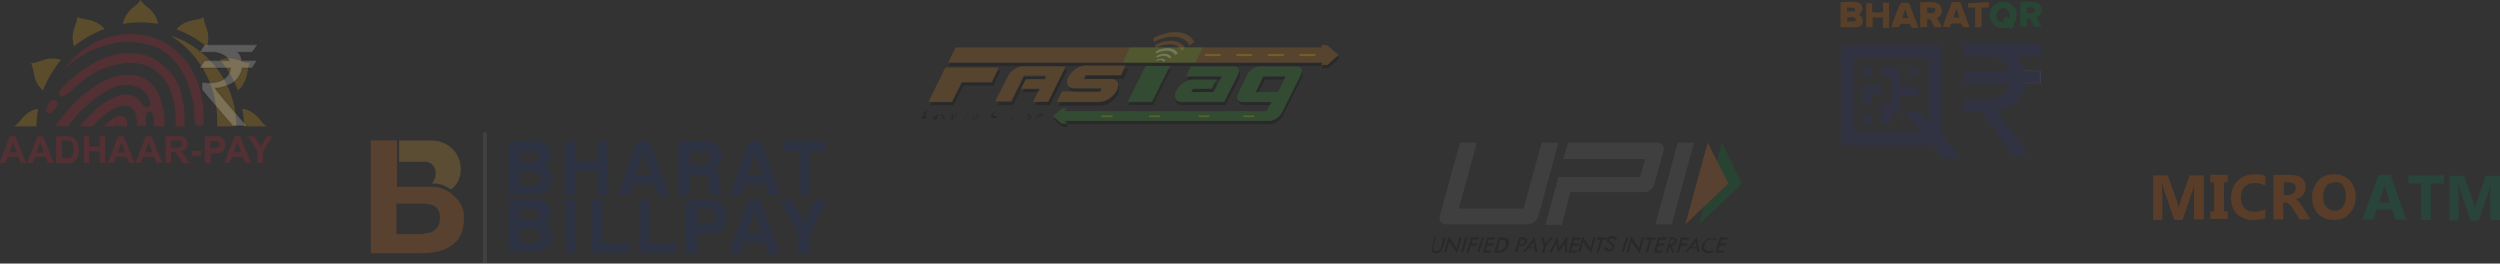 <?xml version="1.0" encoding="UTF-8"?>
<!DOCTYPE svg PUBLIC "-//W3C//DTD SVG 1.1//EN" "http://www.w3.org/Graphics/SVG/1.1/DTD/svg11.dtd">
<!-- Creator: CorelDRAW -->
<svg xmlns="http://www.w3.org/2000/svg" xml:space="preserve" width="4.591in" height="0.484in" style="shape-rendering:geometricPrecision; text-rendering:geometricPrecision; image-rendering:optimizeQuality; fill-rule:evenodd; clip-rule:evenodd"
viewBox="0 0 4.591 0.484"
 xmlns:xlink="http://www.w3.org/1999/xlink">
 <rect x="0" y="0" width="4.591" height="0.484" fill="#333333" stroke="none"/>
 <defs>
  <style type="text/css">
   <![CDATA[
    .str0 {stroke:#1F1A17;stroke-width:0.003;stroke-opacity:0.2}
    .fil4 {fill:none;fill-rule:nonzero}
    .fil9 {fill:black;fill-opacity:0.2}
    .fil16 {fill:#008436;fill-opacity:0.2}
    .fil19 {fill:#00953E;fill-opacity:0.2}
    .fil18 {fill:#2B3483;fill-opacity:0.2}
    .fil11 {fill:#38AC36;fill-opacity:0.2}
    .fil21 {fill:#676AA4;fill-opacity:0.2}
    .fil15 {fill:#6F6E74;fill-opacity:0.2}
    .fil8 {fill:#77787B;fill-opacity:0.2}
    .fil1 {fill:#D52736;fill-opacity:0.2}
    .fil10 {fill:#EA881F;fill-opacity:0.2}
    .fil20 {fill:#EE7101;fill-opacity:0.2}
    .fil13 {fill:#EEC900;fill-opacity:0.2}
    .fil17 {fill:#F47B28;fill-opacity:0.2}
    .fil0 {fill:#FAB60F;fill-opacity:0.2}
    .fil7 {fill:#FDB834;fill-opacity:0.2}
    .fil12 {fill:white;fill-opacity:0.2}
    .fil14 {fill:black;fill-rule:nonzero;fill-opacity:0.2}
    .fil23 {fill:#00895D;fill-rule:nonzero;fill-opacity:0.2}
    .fil5 {fill:#193282;fill-rule:nonzero;fill-opacity:0.2}
    .fil2 {fill:#D52736;fill-rule:nonzero;fill-opacity:0.2}
    .fil22 {fill:#F36700;fill-rule:nonzero;fill-opacity:0.2}
    .fil6 {fill:#F47920;fill-rule:nonzero;fill-opacity:0.2}
    .fil3 {fill:white;fill-rule:nonzero;fill-opacity:0.2}
   ]]>
  </style>
 </defs>
 <g id="Layer_x0020_1">
  <g id="_128682856">
   <g id="_104397824">
    <path id="_188182912" class="fil0" d="M0.459 0.116l0 0 0 0c-0.003,0.004 -0.003,0.009 -0.004,0.013 -0.001,0.006 -0.002,0.012 -0.004,0.017 -0.003,0.007 -0.007,0.014 -0.014,0.02 -0.008,-0.021 -0.019,-0.04 -0.033,-0.056 0.009,-0.004 0.017,-0.003 0.024,-0.002 0.006,0.001 0.011,0.003 0.017,0.005 0.005,0.002 0.009,0.003 0.014,0.003l0 0z"/>
    <path id="_187367712" class="fil0" d="M0.374 0.031l0 7.87401e-006 0 -7.87401e-006c-0,0.005 0.001,0.009 0.003,0.014 0.002,0.006 0.004,0.011 0.005,0.017 0.001,0.007 0.001,0.016 -0.002,0.024 -0.017,-0.014 -0.036,-0.025 -0.056,-0.032 0.006,-0.007 0.013,-0.012 0.02,-0.014 0.006,-0.002 0.011,-0.003 0.017,-0.004 0.005,-0.001 0.009,-0.002 0.013,-0.004l0 0z"/>
    <path id="_187362840" class="fil0" d="M0.446 0.2c0.009,0.001 0.017,0.006 0.022,0.01 0.005,0.004 0.008,0.008 0.012,0.013 0.003,0.004 0.006,0.007 0.01,0.009l-0.042 0c-7.87401e-006,-0.011 -0.001,-0.022 -0.003,-0.032z"/>
    <path id="_187362696" class="fil0" d="M0.142 0.031l0 7.87401e-006 0 -7.87401e-006c0.004,0.003 0.009,0.003 0.013,0.004 0.006,0.001 0.012,0.002 0.017,0.004 0.007,0.003 0.014,0.007 0.02,0.014 -0.021,0.008 -0.04,0.019 -0.056,0.032 -0.003,-0.009 -0.003,-0.017 -0.002,-0.024 0.001,-0.006 0.003,-0.011 0.005,-0.017 0.002,-0.005 0.003,-0.009 0.003,-0.014l0 0z"/>
    <path id="_187359240" class="fil0" d="M0.057 0.116l7.87401e-006 3.937e-006 -7.87401e-006 -3.937e-006c0.005,0 0.009,-0.001 0.014,-0.003 0.006,-0.002 0.011,-0.004 0.017,-0.005 0.007,-0.001 0.016,-0.001 0.024,0.002 -0.014,0.017 -0.025,0.035 -0.033,0.056 -0.007,-0.006 -0.012,-0.013 -0.014,-0.02 -0.002,-0.006 -0.003,-0.011 -0.004,-0.017 -0.001,-0.005 -0.002,-0.009 -0.004,-0.013l0 0z"/>
    <path id="_187369944" class="fil0" d="M0.026 0.232c0.004,-0.002 0.007,-0.006 0.01,-0.009 0.004,-0.005 0.007,-0.009 0.012,-0.013 0.005,-0.005 0.013,-0.009 0.022,-0.01 -0.002,0.011 -0.003,0.021 -0.003,0.032l-0.042 0z"/>
    <path id="_187359312" class="fil0" d="M0.258 0l0 7.87401e-006 0 -7.87401e-006c0.002,0.004 0.006,0.007 0.009,0.01 0.005,0.004 0.009,0.007 0.013,0.012 0.005,0.006 0.009,0.013 0.01,0.022 -0.011,-0.002 -0.021,-0.003 -0.032,-0.003 -0.011,0 -0.022,0.001 -0.032,0.003 0.001,-0.009 0.006,-0.017 0.01,-0.022 0.004,-0.005 0.008,-0.008 0.013,-0.012 0.004,-0.003 0.007,-0.006 0.009,-0.01l0 0z"/>
    <path id="_187373160" class="fil1" d="M0.219 0.232l0.014 -4.3307e-005c0.002,-0.012 -0.002,-0.021 -0.014,-0.019 -0.01,0.002 -0.021,0.012 -0.028,0.019l0.019 -8.66141e-005c0.002,-0.001 0.006,-0.003 0.008,-0.002 0.001,0 0.001,0.001 0.001,0.002l0 0z"/>
    <path id="_187376928" class="fil1" d="M0.284 0.232l0.018 0c0.001,-0.021 -0.003,-0.043 -0.012,-0.062 -0.009,-0.017 -0.024,-0.029 -0.043,-0.032 -0.028,-0.004 -0.056,0.008 -0.08,0.025 -0.026,0.018 -0.047,0.043 -0.066,0.069l0.024 -3.5433e-005c0.021,-0.03 0.07,-0.076 0.106,-0.076 0.011,-9.05511e-005 0.023,0.003 0.032,0.01 0.006,0.006 0.014,0.016 0.013,0.025 -0,0.005 -0.005,0.007 -0.009,0.005 -0.003,-0.001 -0.006,-0.004 -0.008,-0.008 -0.008,-0.011 -0.02,-0.016 -0.033,-0.014 -0.016,0.002 -0.036,0.015 -0.049,0.026 -0.011,0.01 -0.021,0.02 -0.031,0.032l0.025 0c0.009,-0.011 0.019,-0.021 0.032,-0.029 0.004,-0.002 0.009,-0.005 0.014,-0.007 0.013,-0.004 0.026,-0.003 0.032,0.013 0.002,0.006 0.003,0.012 0.002,0.022l0 0 0.017 0 4.3307e-005 -0.001c1.5748e-005,-0.006 -0,-0.009 0,-0.015 0,-0.005 0.002,-0.01 0.006,-0.01 0.009,-0.002 0.009,0.019 0.009,0.026l0 0z"/>
    <path id="_187349424" class="fil1" d="M0.321 0.232l0.018 0c0.001,-0.02 -0.001,-0.043 -0.007,-0.063 -0.001,-0.004 -0.003,-0.008 -0.004,-0.012 -0.004,-0.009 -0.009,-0.017 -0.015,-0.024 -0.007,-0.008 -0.015,-0.015 -0.024,-0.021 -0.003,-0.002 -0.006,-0.003 -0.008,-0.005l0 0c-0.003,-0.001 -0.006,-0.003 -0.009,-0.004l-3.937e-006 0c-0.035,-0.012 -0.071,-0.004 -0.1,0.013 -0.006,0.003 -0.011,0.007 -0.017,0.01 -0.005,0.004 -0.01,0.007 -0.015,0.011l0 0 0 0 -3.937e-006 7.87401e-006c-0.006,0.005 -0.013,0.011 -0.02,0.018 -0.001,0.001 -0.003,0.003 -0.004,0.004 -0.004,0.004 -0.009,0.01 -0.007,0.015 0.001,0.005 0.007,0.003 0.009,0.002 0.003,-0.002 0.007,-0.004 0.01,-0.007 0.004,-0.003 0.008,-0.007 0.012,-0.011 0.016,-0.014 0.033,-0.025 0.05,-0.032 0.004,-0.002 0.007,-0.003 0.011,-0.004 0.004,-0.001 0.007,-0.002 0.011,-0.003l1.1811e-005 -7.87401e-006c0.031,-0.008 0.065,-0.003 0.086,0.022 0.021,0.024 0.025,0.057 0.025,0.089l-3.937e-006 0zm-0.224 -0.028c0.002,-0.002 0.004,-0.004 0.006,-0.007 0.003,-0.004 0.003,-0.007 0.002,-0.01 -0,-0.001 -0.001,-0.002 -0.002,-0.002 -0.001,-0.001 -0.002,-0.001 -0.003,-0.001 -0.002,-0.001 -0.005,0 -0.008,0.003 -0.003,0.003 -0.006,0.009 -0.007,0.014 -0,0.001 -0,0.002 -8.26771e-005,0.003 9.05511e-005,0.001 0,0.002 0.001,0.002l0 3.937e-006 0 0c0.001,0.001 0.002,0.002 0.003,0.002 0,7.87401e-006 0.001,-7.87401e-006 0.001,-4.3307e-005 0,-3.5433e-005 0.001,-0 0.001,-0l7.87401e-006 0 1.1811e-005 -7.87401e-006c0.002,-0 0.004,-0.002 0.006,-0.003l0 0z"/>
    <path id="_187377456" class="fil1" d="M0.366 0.232l0 0 6.69291e-005 0c0.002,9.84251e-005 0.005,-0.001 0.007,-0.004 0,-0.001 0.001,-0.001 0.001,-0.002 0,-0.001 0,-0.002 0,-0.003l0 0 1.5748e-005 -0 0 0c0.001,-0.05 -0.014,-0.092 -0.04,-0.12 -0.005,-0.005 -0.011,-0.01 -0.016,-0.015 -0.006,-0.004 -0.012,-0.008 -0.019,-0.012l0 0 -9.84251e-005 -5.11811e-005 -7.87401e-006 -3.937e-006c-0.022,-0.011 -0.047,-0.015 -0.071,-0.013 -0.005,0 -0.009,0.001 -0.014,0.002 -0.005,0.001 -0.009,0.002 -0.014,0.003l-6.69291e-005 1.9685e-005c-0.025,0.007 -0.048,0.022 -0.067,0.041 -0.004,0.004 -0.007,0.008 -0.011,0.012 -0.002,0.002 -0.003,0.004 -0.005,0.006 0.013,-0.012 0.028,-0.022 0.043,-0.03 0.003,-0.002 0.007,-0.004 0.01,-0.005 0.003,-0.002 0.007,-0.003 0.01,-0.004l1.1811e-005 -7.87401e-006 1.1811e-005 0c0.013,-0.005 0.026,-0.008 0.039,-0.01 0.013,-0.001 0.026,-0.001 0.039,0.001 0.009,0.002 0.019,0.004 0.027,0.007 0.002,0.001 0.003,0.001 0.005,0.002 0.002,0.001 0.003,0.002 0.004,0.002l7.87401e-006 0 1.9685e-005 1.1811e-005 0 0c0.029,0.016 0.049,0.049 0.058,0.086 0.002,0.007 0.003,0.015 0.004,0.022 0.001,0.007 0.001,0.015 0.001,0.022l0 7.87401e-006 -7.87401e-006 0c0,0.004 0.002,0.007 0.004,0.009 0,0 0.001,0.001 0.001,0.001l7.87401e-006 0c0.001,0 0.001,0 0.002,0l7.87401e-006 0z"/>
    <path id="_187373256" class="fil0" d="M0.313 0.065c0.07,0.023 0.121,0.089 0.121,0.167l-0.035 0c0.002,-0.068 -0.027,-0.129 -0.086,-0.167z"/>
    <path id="_187373520" class="fil2" d="M0.049 0.299l-0.011 0 -0.004 -0.011 -0.02 0 -0.004 0.011 -0.011 0 0.019 -0.049 0.01 0 0.02 0.049zm-0.018 -0.019l-0.007 -0.018 -0.007 0.018 0.013 0zm0.068 0.019l-0.011 0 -0.004 -0.011 -0.02 0 -0.004 0.011 -0.01 0 0.019 -0.049 0.01 0 0.02 0.049zm-0.018 -0.019l-0.007 -0.018 -0.007 0.018 0.013 0zm0.023 -0.03l0.018 0c0.004,0 0.007,0 0.009,0.001 0.003,0.001 0.005,0.002 0.007,0.005 0.002,0.002 0.004,0.005 0.005,0.008 0.001,0.003 0.002,0.007 0.002,0.012 0,0.004 -0.001,0.008 -0.002,0.01 -0.001,0.004 -0.003,0.006 -0.005,0.009 -0.002,0.002 -0.004,0.003 -0.007,0.004 -0.002,0.001 -0.005,0.001 -0.009,0.001l-0.019 0 0 -0.049zm0.01 0.008l0 0.032 0.007 0c0.003,0 0.005,-0 0.006,-0 0.002,-0 0.003,-0.001 0.004,-0.002 0.001,-0.001 0.002,-0.003 0.003,-0.005 0.001,-0.002 0.001,-0.005 0.001,-0.009 0,-0.004 -0,-0.007 -0.001,-0.009 -0.001,-0.002 -0.002,-0.004 -0.003,-0.005 -0.001,-0.001 -0.003,-0.002 -0.005,-0.002 -0.001,-0 -0.004,-0 -0.008,-0l-0.004 0zm0.04 0.041l0 -0.049 0.01 0 0 0.019 0.019 0 0 -0.019 0.01 0 0 0.049 -0.01 0 0 -0.021 -0.019 0 0 0.021 -0.01 0zm0.094 0l-0.011 0 -0.004 -0.011 -0.02 0 -0.004 0.011 -0.011 0 0.019 -0.049 0.01 0 0.02 0.049zm-0.018 -0.019l-0.007 -0.018 -0.007 0.018 0.013 0zm0.068 0.019l-0.011 0 -0.004 -0.011 -0.02 0 -0.004 0.011 -0.01 0 0.019 -0.049 0.01 0 0.02 0.049zm-0.018 -0.019l-0.007 -0.018 -0.007 0.018 0.013 0zm0.024 0.019l0 -0.049 0.021 0c0.005,0 0.009,0 0.011,0.001 0.002,0.001 0.004,0.002 0.006,0.005 0.001,0.002 0.002,0.005 0.002,0.008 0,0.004 -0.001,0.007 -0.003,0.009 -0.002,0.002 -0.005,0.004 -0.01,0.005 0.002,0.001 0.004,0.003 0.005,0.004 0.001,0.001 0.003,0.004 0.006,0.008l0.006 0.01 -0.012 0 -0.007 -0.011c-0.003,-0.004 -0.004,-0.006 -0.005,-0.007 -0.001,-0.001 -0.002,-0.002 -0.003,-0.002 -0.001,-0 -0.003,-0.001 -0.005,-0.001l-0.002 0 0 0.02 -0.01 0zm0.01 -0.028l0.007 0c0.005,0 0.008,-0 0.009,-0.001 0.001,-0 0.002,-0.001 0.003,-0.002 0.001,-0.001 0.001,-0.002 0.001,-0.004 0,-0.002 -0,-0.003 -0.001,-0.004 -0.001,-0.001 -0.002,-0.002 -0.004,-0.002 -0.001,-0 -0.003,-0 -0.007,-0l-0.008 0 0 0.012zm0.038 0.015l0 -0.009 0.018 0 0 0.009 -0.018 0zm0.024 0.013l0 -0.049 0.016 0c0.006,0 0.01,0 0.012,0.001 0.003,0.001 0.005,0.002 0.007,0.005 0.002,0.002 0.003,0.006 0.003,0.01 0,0.003 -0.001,0.006 -0.002,0.008 -0.001,0.002 -0.002,0.004 -0.004,0.005 -0.002,0.001 -0.003,0.002 -0.005,0.002 -0.002,0 -0.006,0.001 -0.01,0.001l-0.006 0 0 0.018 -0.01 0zm0.01 -0.041l0 0.014 0.005 0c0.004,0 0.007,-0 0.008,-0.001 0.001,-0.001 0.002,-0.001 0.003,-0.002 0.001,-0.001 0.001,-0.002 0.001,-0.004 0,-0.002 -0.001,-0.003 -0.002,-0.004 -0.001,-0.001 -0.002,-0.002 -0.004,-0.002 -0.001,-0 -0.004,-0 -0.007,-0l-0.005 0zm0.075 0.041l-0.011 0 -0.004 -0.011 -0.02 0 -0.004 0.011 -0.01 0 0.019 -0.049 0.01 0 0.02 0.049zm-0.018 -0.019l-0.007 -0.018 -0.007 0.018 0.013 0zm0.03 0.019l0 -0.021 -0.018 -0.028 0.012 0 0.012 0.019 0.011 -0.019 0.011 0 -0.018 0.028 0 0.021 -0.01 0z"/>
    <g>
     <path id="_187366224" class="fil3" d="M0.377 0.082l0.096 0 0 0c-0.006,0.009 -0.009,0.013 -0.01,0.014l-0.026 0c0.004,0.004 0.006,0.009 0.007,0.015l0.027 0c0,7.48031e-005 0.001,0 0.001,0 -0.006,0.009 -0.009,0.014 -0.009,0.014l-0.018 0c-0,0.005 -0.003,0.01 -0.007,0.017 -0.005,0.007 -0.011,0.011 -0.016,0.013 -0.009,0.004 -0.018,0.007 -0.027,0.007l0 0c0,0.001 0.019,0.024 0.058,0.069l-0.026 0c-0.038,-0.044 -0.056,-0.066 -0.056,-0.066l0 -0.013 0 -0.001c0.003,0 0.007,0.001 0.012,0.001 0.021,0 0.034,-0.007 0.039,-0.021 0.001,-0.002 0.001,-0.004 0.001,-0.006l-0.057 0c-0,0 -0,-0 -0,-0 0.006,-0.009 0.01,-0.014 0.01,-0.014l0.045 0 0 -0c-0.003,-0.005 -0.008,-0.009 -0.015,-0.012 -0.005,-0.002 -0.01,-0.003 -0.014,-0.003l-0.025 0 0 -0.001c0.006,-0.009 0.009,-0.014 0.01,-0.014z"/>
     <path id="_1873662241" class="fil4 str0" d="M0.377 0.082l0.096 0 0 0c-0.006,0.009 -0.009,0.013 -0.01,0.014l-0.026 0c0.004,0.004 0.006,0.009 0.007,0.015l0.027 0c0,7.48031e-005 0.001,0 0.001,0 -0.006,0.009 -0.009,0.014 -0.009,0.014l-0.018 0c-0,0.005 -0.003,0.01 -0.007,0.017 -0.005,0.007 -0.011,0.011 -0.016,0.013 -0.009,0.004 -0.018,0.007 -0.027,0.007l0 0c0,0.001 0.019,0.024 0.058,0.069l-0.026 0c-0.038,-0.044 -0.056,-0.066 -0.056,-0.066l0 -0.013 0 -0.001c0.003,0 0.007,0.001 0.012,0.001 0.021,0 0.034,-0.007 0.039,-0.021 0.001,-0.002 0.001,-0.004 0.001,-0.006l-0.057 0c-0,0 -0,-0 -0,-0 0.006,-0.009 0.01,-0.014 0.01,-0.014l0.045 0 0 -0c-0.003,-0.005 -0.008,-0.009 -0.015,-0.012 -0.005,-0.002 -0.01,-0.003 -0.014,-0.003l-0.025 0 0 -0.001c0.006,-0.009 0.009,-0.014 0.01,-0.014z"/>
    </g>
   </g>
   <g id="_105518504">
    <path id="_105518864" class="fil5" d="M0.953 0.34l0.024 0c0.006,0 0.01,-0.001 0.012,-0.003 0.003,-0.002 0.004,-0.005 0.004,-0.01 0,-0.005 -0.001,-0.008 -0.004,-0.01 -0.003,-0.002 -0.007,-0.003 -0.012,-0.003l-0.024 0 0 0.026zm0 -0.042l0.023 0c0.005,0 0.009,-0.001 0.011,-0.003 0.002,-0.002 0.003,-0.004 0.003,-0.008 0,-0.004 -0.001,-0.006 -0.003,-0.008 -0.002,-0.002 -0.006,-0.002 -0.011,-0.002l-0.023 0 0 0.021zm-0.019 0.06l0 -0.098 0.046 0c0.01,0 0.018,0.002 0.023,0.006 0.005,0.004 0.008,0.01 0.008,0.018 0,0.005 -0.001,0.009 -0.003,0.012 -0.002,0.003 -0.005,0.006 -0.009,0.008 0.005,0.002 0.009,0.005 0.011,0.009 0.003,0.004 0.004,0.009 0.004,0.014 0,0.01 -0.003,0.017 -0.009,0.022 -0.006,0.005 -0.015,0.008 -0.026,0.008l-0.044 0zm0.103 0l0 -0.098 0.02 0 0 0.036 0.04 0 0 -0.036 0.02 0 0 0.098 -0.02 0 0 -0.043 -0.04 0 0 0.043 -0.02 0zm0.145 -0.078l-0.014 0.042 0.027 0 -0.014 -0.042zm-0.012 -0.02l0.023 0 0.035 0.098 -0.021 0 -0.007 -0.02 -0.038 0 -0.006 0.02 -0.021 0 0.035 -0.098zm0.096 0.043l0.024 0c0.005,0 0.009,-0.001 0.011,-0.003 0.002,-0.002 0.004,-0.005 0.004,-0.01 0,-0.004 -0.001,-0.007 -0.004,-0.01 -0.002,-0.002 -0.006,-0.003 -0.01,-0.003l-0.025 0 0 0.026zm-0.02 0.055l0 -0.098 0.047 0c0.011,0 0.019,0.002 0.024,0.007 0.005,0.005 0.008,0.012 0.008,0.021 0,0.006 -0.001,0.011 -0.004,0.015 -0.002,0.004 -0.006,0.007 -0.011,0.008 0.004,0.002 0.007,0.004 0.009,0.007 0.002,0.003 0.003,0.008 0.003,0.014l0 0.012c0,9.44881e-005 0,0 0,0 0,0.006 0.001,0.009 0.004,0.011l0 0.003 -0.022 0c-0.001,-0.001 -0.001,-0.003 -0.002,-0.005 -0,-0.002 -0.001,-0.004 -0.001,-0.007l-0 -0.01c-0,-0.006 -0.001,-0.01 -0.003,-0.012 -0.002,-0.002 -0.006,-0.003 -0.011,-0.003l-0.021 0 0 0.038 -0.02 0zm0.141 -0.078l-0.014 0.042 0.027 0 -0.014 -0.042zm-0.012 -0.02l0.023 0 0.035 0.098 -0.021 0 -0.007 -0.02 -0.038 0 -0.006 0.02 -0.021 0 0.035 -0.098zm0.092 0.098l0 -0.08 -0.029 0 0 -0.017 0.078 0 0 0.017 -0.029 0 0 0.08 -0.02 0zm-0.514 0.088l0.024 0c0.006,0 0.01,-0.001 0.012,-0.003 0.003,-0.002 0.004,-0.005 0.004,-0.01 0,-0.005 -0.001,-0.008 -0.004,-0.01 -0.003,-0.002 -0.007,-0.003 -0.012,-0.003l-0.024 0 0 0.026zm0 -0.042l0.023 0c0.005,0 0.009,-0.001 0.011,-0.003 0.002,-0.002 0.003,-0.004 0.003,-0.008 0,-0.004 -0.001,-0.006 -0.003,-0.008 -0.002,-0.002 -0.006,-0.002 -0.011,-0.002l-0.023 0 0 0.021zm-0.019 0.06l0 -0.098 0.046 0c0.01,0 0.018,0.002 0.023,0.006 0.005,0.004 0.008,0.01 0.008,0.018 0,0.005 -0.001,0.009 -0.003,0.012 -0.002,0.003 -0.005,0.006 -0.009,0.008 0.005,0.002 0.009,0.005 0.011,0.009 0.003,0.004 0.004,0.009 0.004,0.014 0,0.01 -0.003,0.017 -0.009,0.022 -0.006,0.005 -0.015,0.008 -0.026,0.008l-0.044 0zm0.104 0l0 -0.098 0.02 0 0 0.098 -0.02 0zm0.049 0l0 -0.098 0.02 0 0 0.08 0.048 0 0 0.018 -0.068 0zm0.086 0l0 -0.098 0.02 0 0 0.08 0.048 0 0 0.018 -0.068 0zm0.107 -0.052l0.019 0c0.005,0 0.009,-0.001 0.011,-0.003 0.002,-0.002 0.004,-0.006 0.004,-0.011 0,-0.005 -0.001,-0.008 -0.004,-0.011 -0.002,-0.002 -0.006,-0.004 -0.01,-0.004l-0.02 0 0 0.028zm-0 0.018l0 0.035 -0.02 0 0 -0.098 0.043 0c0.01,0 0.018,0.003 0.023,0.008 0.005,0.005 0.008,0.013 0.008,0.023 0,0.01 -0.003,0.018 -0.008,0.023 -0.005,0.005 -0.013,0.008 -0.022,0.008l-0.025 0zm0.106 -0.043l-0.014 0.042 0.027 0 -0.014 -0.042zm-0.012 -0.02l0.023 0 0.035 0.098 -0.021 0 -0.007 -0.02 -0.038 0 -0.006 0.02 -0.021 0 0.035 -0.098zm0.112 0.098l-0.02 0 0 -0.036 -0.035 -0.061 0.025 0 0.021 0.042 0.019 -0.042 0.023 0 -0.032 0.061 0 0.036z"/>
    <g id="_187372296">
     <path id="_188163952" class="fil6" d="M0.777 0.429c0.01,0 0.018,-0.003 0.023,-0.008 0.006,-0.006 0.008,-0.013 0.008,-0.021 0,-0.009 -0.003,-0.016 -0.008,-0.02 -0.005,-0.004 -0.013,-0.006 -0.023,-0.006l-0.049 0 0 0.056 0.049 0zm-0.096 0.035l0 -0.206 0.048 0 0 0.085 0.065 0c0.012,0 0.027,0.005 0.039,0.016 0.003,0.003 0.007,0.007 0.01,0.011 0.003,0.004 0.005,0.009 0.007,0.014 0.002,0.005 0.002,0.012 0.002,0.019 0,0.019 -0.006,0.034 -0.019,0.045 -0.013,0.011 -0.032,0.017 -0.058,0.017l-0.093 0z"/>
     <path id="_187369920" class="fil7" d="M0.733 0.258l0 0.039 0.044 0c0.023,-0.002 0.03,0.024 0.016,0.04 0.012,-0.001 0.024,0.003 0.035,0.011 0.033,-0.023 0.021,-0.088 -0.035,-0.09l-0.059 0z"/>
    </g>
    <polygon id="_105520016" class="fil8" points="0.887,0.484 0.894,0.484 0.894,0.243 0.887,0.243 "/>
   </g>
   <g id="_105520280">
    <path id="_105518936" class="fil9" d="M2.456 0.103l0.004 0.004 -0.021 0.018 -0.012 7.87401e-006 0.003 -0.004 -0.688 0 0.003 -0.005 0.683 0 -0.003 0.004 0.012 -3.937e-006 0.018 -0.016zm-0.624 0.027l0.005 0 -0.013 0.027 -0.055 0 -0.018 0.036 -0.043 0 0.003 -0.005 0.038 0 0.018 -0.036 0.055 -3.937e-006 0.01 -0.021zm0.239 -0.004l-0.005 0 -0.006 0.013 -0.065 0 -0.003 0.007 0.005 0 0.001 -0.001 0.065 0 0.009 -0.018zm-0.108 0.033c0.001,0.006 0.005,0.01 0.013,0.01l0.045 0 0.003 -0.005 -0.05 0c-0.005,0 -0.009,-0.002 -0.011,-0.004zm-0.017 0.03l-0.003 0.005 0.078 0c0.012,0 0.026,-0.01 0.032,-0.021l0 0c0.003,-0.007 0.003,-0.013 0,-0.017 0,0.003 -0,0.007 -0.002,0.011l0 0c-0.006,0.012 -0.02,0.021 -0.032,0.021l-0.073 0zm-0.114 0.004l0.028 0 0.023 -0.047 0.036 0 0.003 -0.005 -0.041 0 -0.023 0.047 -0.023 0 -0.003 0.005zm0.049 -0.029l-0.003 0.005 0.029 0 0.003 -0.005 -0.029 3.937e-006zm0.022 0.024l-0.003 0.005 0.028 0 0.032 -0.065 -0.005 0 -0.03 0.059 -0.023 0zm0.487 -0.057c0.003,0.003 0.003,0.008 0,0.013l-0.034 0.068c-0.004,0.009 -0.015,0.016 -0.024,0.016l-0.188 0 -0.188 0 0.006 0.005 -0.011 5.90551e-005 -0.016 -0.014 0.002 -0.002 0.012 0.01 0.011 -5.90551e-005 -0.006 -0.005 0.188 0 0.188 0c0.009,0 0.02,-0.007 0.024,-0.016l0.034 -0.068c0.001,-0.003 0.002,-0.006 0.002,-0.008zm-0.057 0.062l-0.048 0c-0.006,0 -0.01,-0.003 -0.01,-0.008 0.002,0.002 0.004,0.003 0.008,0.003l0.053 0 -0.003 0.005zm-0.188 -0.066l0.005 0 -0.033 0.066 -0.045 0 0.003 -0.005 0.04 0 0.03 -0.06zm0.105 0.066l-0.079 0c-0.008,-0 -0.012,-0.004 -0.012,-0.009 0.002,0.002 0.005,0.004 0.01,0.004l0.079 0 0.025 -0.049c0.001,-0.003 0.002,-0.006 0.002,-0.008 0.003,0.003 0.003,0.008 0,0.014l-0.025 0.049zm-0.02 -0.041l0.005 1.9685e-005 -0.008 0.017 -0.035 5.11811e-005 -0 0 -0.005 -3.937e-006 0.003 -0.006 0.035 -5.11811e-005 0.006 -0.012zm0.01 -0.006l-0.061 0 0.003 -0.005 0.061 0 -0.003 0.005zm0.082 0l0.036 0 0.003 -0.005 -0.041 0 -0.014 0.029 0.005 0 0.012 -0.023z"/>
    <polygon id="_105521672" class="fil10" points="1.755,0.087 2.428,0.087 2.426,0.083 2.437,0.083 2.458,0.101 2.438,0.119 2.426,0.119 2.429,0.115 1.741,0.115 "/>
    <path id="_105521600" class="fil11" d="M2.316 0.122l0.065 0c0.009,0 0.013,0.007 0.008,0.016l-0.034 0.068c-0.004,0.009 -0.015,0.016 -0.024,0.016l-0.188 0 -0.188 0 0.006 0.005 -0.011 5.90551e-005 -0.016 -0.014 0.016 -0.014 0.01 7.87401e-006 -0.006 0.005 0.372 0 0.009 -0.017 -0.053 0c-0.009,0 -0.013,-0.007 -0.008,-0.016l0.016 -0.033c0.004,-0.009 0.015,-0.016 0.024,-0.016zm-0.212 -0.001l0.045 0 -0.033 0.066 -0.045 0 0.033 -0.066zm0.145 0.066l-0.079 0c-0.026,-0.001 -0.007,-0.04 0.021,-0.041l0.043 0 -0.008 0.017 -0.035 5.11811e-005 -0.003 0.006 0.041 3.1496e-005 0.015 -0.029 -0.066 0 0.009 -0.018 0.078 0c0.009,0 0.013,0.007 0.008,0.016l-0.025 0.049zm0.071 -0.047l0.041 0 -0.014 0.029 -0.041 0 0.014 -0.029z"/>
    <polygon id="_105522080" class="fil11" points="2.075,0.087 2.209,0.087 2.195,0.115 2.062,0.115 "/>
    <path id="_105521864" class="fil10" d="M1.736 0.124l0.098 0 -0.013 0.027 -0.055 3.937e-006 -0.018 0.036 -0.043 0 0.031 -0.063zm0.332 -0.004l-0.074 0c-0.012,0 -0.026,0.01 -0.032,0.021l0 0c-0.006,0.012 -0.001,0.021 0.011,0.021l0.05 0 -0.003 0.006 -0.07 0 -0.009 0.019 0.078 0c0.012,0 0.026,-0.01 0.032,-0.021l0 0c0.006,-0.012 0.001,-0.021 -0.011,-0.021l-0.05 0 0.003 -0.007 0.065 0 0.009 -0.018zm-0.239 0.066l0.028 0 0.023 -0.047 0.041 0 -0.003 0.006 -0.034 0 -0.009 0.018 0.034 -3.937e-006 -0.012 0.024 0.028 0 0.032 -0.065 -0.08 0c-0.008,0 -0.021,0.008 -0.025,0.016l-0.025 0.049z"/>
    <g id="_187356336">
     <path id="_187375464" class="fil12" d="M2.158 0.101l0.005 -0.003c-0.006,-0.011 -0.023,-0.013 -0.04,-0.004l0 0.004c0.015,-0.007 0.03,-0.007 0.035,0.003zm-0.021 0.013l0.003 -0.003c-0.002,-0.004 -0.01,-0.004 -0.016,-0.001l0 0.002c0.005,-0.003 0.011,-0.002 0.013,0.001zm0.011 -0.007l0.003 -0.002c-0.004,-0.007 -0.016,-0.009 -0.027,-0.002l0 0.003c0.01,-0.005 0.02,-0.005 0.024,0.002z"/>
     <path id="_187359600" class="fil10" d="M2.184 0.084l0.009 -0.007c-0.01,-0.021 -0.043,-0.024 -0.075,-0.007l0.001 0.007c0.027,-0.014 0.056,-0.013 0.065,0.006zm-0.014 0.009l0.006 -0.005c-0.008,-0.015 -0.032,-0.018 -0.055,-0.005l0.001 0.005c0.02,-0.01 0.041,-0.009 0.048,0.005z"/>
    </g>
    <path id="_105522368" class="fil13" d="M2.023 0.212l0.02 0 0 0.003 -0.02 0 -0 -0.003zm0.19 -0.113l0.029 0 -0.001 0.004 -0.029 0 0.001 -0.004zm0.174 0l0.029 0 -0.001 0.004 -0.029 0 0.001 -0.004zm-0.058 0l0.029 0 -0.001 0.004 -0.029 0 0.001 -0.004zm-0.058 0l0.029 0 -0.001 0.004 -0.029 0 0.001 -0.004zm0.012 0.113l0.02 0 0 0.003 -0.02 0 -0 -0.003zm-0.082 0l0.02 0 0 0.003 -0.02 0 -0 -0.003zm-0.091 0l0.02 0 0 0.003 -0.02 0 -0 -0.003z"/>
    <path id="_105523616" class="fil14" d="M1.699 0.218c-6.69291e-005,0 -0,0 -0,0 -6.29921e-005,0 -0,0 -0,0 -7.08661e-005,7.08661e-005 -0,0 -0,0 -5.90551e-005,3.1496e-005 -0,4.72441e-005 -0,4.72441e-005l-0.007 0c-0,0 -0,-5.51181e-005 -0,-0 -9.44881e-005,-0 -6.69291e-005,-0 7.87401e-005,-0.001l0.007 -0.013c0,-0 0,-0.001 0.001,-0.001 0,-0 0,-0 0.001,-0l0.007 0c6.29921e-005,0 0,1.1811e-005 0,4.3307e-005 3.1496e-005,3.1496e-005 4.72441e-005,7.87401e-005 4.3307e-005,0 -3.937e-006,6.69291e-005 -2.3622e-005,0 -5.11811e-005,0 -3.5433e-005,0 -9.05511e-005,0 -0,0 -7.08661e-005,0 -0,0 -0,0 -7.08661e-005,0 -0,0 -0,0 -6.29921e-005,5.90551e-005 -0,0 -0,0 -6.29921e-005,2.7559e-005 -0,4.72441e-005 -0,4.72441e-005l-0.006 0 -0.002 0.005 0.005 0c6.69291e-005,0 0,1.5748e-005 0,5.11811e-005 3.1496e-005,3.5433e-005 4.72441e-005,8.26771e-005 5.11811e-005,0 3.937e-006,5.90551e-005 -1.1811e-005,0 -5.11811e-005,0 -3.5433e-005,0 -9.05511e-005,0 -0,0 -6.29921e-005,0 -0,0 -0,0 -6.29921e-005,0 -0,0 -0,0 -6.69291e-005,5.90551e-005 -0,0 -0,0 -6.29921e-005,2.7559e-005 -0,4.3307e-005 -0,4.3307e-005l-0.005 0 -0.003 0.005 0.006 0c5.90551e-005,0 0,1.1811e-005 0,4.72441e-005 3.937e-005,3.1496e-005 5.51181e-005,7.87401e-005 6.69291e-005,0 3.937e-006,6.29921e-005 -1.1811e-005,0 -4.72441e-005,0 -3.937e-005,9.84251e-005 -9.44881e-005,0 -0,0zm0.018 0.001c-4.3307e-005,9.05511e-005 -0,0 -0,0 -7.87401e-005,4.72441e-005 -0,7.87401e-005 -0,0 -0,2.3622e-005 -0,3.5433e-005 -0,3.5433e-005 -0,0 -0,-1.1811e-005 -0,-3.5433e-005 -0,-2.3622e-005 -0,-5.51181e-005 -0,-0 -3.5433e-005,-4.3307e-005 -2.3622e-005,-0 1.9685e-005,-0l0.001 -0.001c-0.001,0 -0.001,0.001 -0.002,0.001 -0.001,0 -0.001,0 -0.002,0 -0.001,0 -0.001,-7.48031e-005 -0.001,-0 -0,-0 -0.001,-0 -0.001,-0.001 -0,-0 -0,-0.001 -0,-0.001 2.3622e-005,-0 0,-0.001 0,-0.001 0,-0.001 0.001,-0.001 0.001,-0.001 0,-0 0.001,-0.001 0.002,-0.001 0.001,-0 0.001,-0 0.002,-0.001 0.001,-0 0.001,-0 0.002,-0l0.001 0 0 -0.001c0,-0 0,-0.001 0,-0.001 6.69291e-005,-0 6.29921e-005,-0.001 -2.7559e-005,-0.001 -8.66141e-005,-0 -0,-0 -0,-0 -0,-0 -0.001,-0 -0.001,-0 -0,0 -0.001,5.90551e-005 -0.001,0 -0,0 -0.001,0 -0.001,0 -0,0 -0.001,0 -0.001,0 -0,0 -0,0 -0,0 -5.90551e-005,0 -0,-1.5748e-005 -0,-4.3307e-005 -3.1496e-005,-2.7559e-005 -4.72441e-005,-7.48031e-005 -4.72441e-005,-0 -7.87401e-006,-5.90551e-005 3.937e-006,-0 3.937e-005,-0 3.1496e-005,-9.44881e-005 7.48031e-005,-0 0,-0 9.84251e-005,-0 0,-0 0,-0 8.26771e-005,-0 0,-0 0,-0 0,-9.05511e-005 0,-0 0.001,-0 0,-0 0.001,-0 0.001,-0 0,-0 0.001,-0 0.001,-0 0,-7.48031e-005 0.001,-0 0.001,-0 0.001,0 0.001,8.66141e-005 0.002,0 0,0 0.001,0 0.001,0.001 0,0 0,0.001 9.44881e-005,0.001 -9.44881e-005,0 -0,0.001 -0.001,0.002l-0.003 0.007zm0 -0.005l-0.002 0c-0.001,0 -0.001,3.5433e-005 -0.001,0 -0,9.05511e-005 -0.001,0 -0.001,0 -0,0 -0.001,0 -0.001,0.001 -0,0 -0,0.001 -0.001,0.001 -0,0.001 -0,0.001 -0,0.001 0,0 0.001,0 0.001,0 0,0 0.001,-0 0.002,-0 0.001,-0 0.001,-0.001 0.002,-0.001l0.001 -0.002zm0.018 0.002c-0,0.001 -0.001,0.001 -0.001,0.001 -0,0 -0.001,0.001 -0.001,0.001 -0,0 -0.001,0 -0.002,0.001 -0.001,0 -0.001,0 -0.002,0 -0,0 -0.001,-3.5433e-005 -0.001,-8.66141e-005 -0,-5.90551e-005 -0.001,-0 -0.001,-0 -0,-8.26771e-005 -0,-0 -0.001,-0 -0,-9.84251e-005 -0,-0 -0,-0 -4.72441e-005,-7.48031e-005 -5.11811e-005,-0 -2.3622e-005,-0 2.7559e-005,-0 9.84251e-005,-0 0,-0.001 7.08661e-005,-0 0,-0 0,-0 6.29921e-005,-9.44881e-005 0,-0 0,-0 5.51181e-005,-5.90551e-005 0,-0 0,-0 5.11811e-005,-2.7559e-005 0,-3.5433e-005 0,-3.5433e-005 8.66141e-005,0 0,4.3307e-005 0,0 0,9.84251e-005 0,0 0,0 0,0 0,0 0.001,0 0,0 0.001,0 0.001,0 0,0 0.001,-3.937e-005 0.001,-0 0,-7.48031e-005 0.001,-0 0.001,-0 0,-0 0,-0 0.001,-0.001 0,-0 0,-0 0.001,-0.001 0,-0 0,-0.001 0,-0.001 -5.11811e-005,-0 -0,-0 -0,-0.001 -0,-0 -0,-0 -0.001,-0 -0,-0 -0,-0 -0.001,-0 -0,-0 -0,-0 -0.001,-0 -0,-0 -0,-0 -0.001,-0.001 -0,-0 -0,-0.001 -0,-0.001 1.5748e-005,-0 0,-0.001 0,-0.001 0,-0 0,-0.001 0.001,-0.001 0,-0 0.001,-0.001 0.001,-0.001 0,-0 0.001,-0 0.001,-0.001 0.001,-0 0.001,-0 0.002,-0 0,0 0.001,2.3622e-005 0.001,7.08661e-005 0,4.3307e-005 0,9.84251e-005 0.001,0 0,6.29921e-005 0,0 0,0 0,7.87401e-005 0,0 0,0 3.937e-005,5.90551e-005 7.08661e-005,0 7.48031e-005,0 3.937e-006,4.72441e-005 0,9.44881e-005 -1.5748e-005,0 -1.9685e-005,5.51181e-005 -4.3307e-005,0 -7.48031e-005,0 -2.7559e-005,8.26771e-005 -7.48031e-005,0 -0,0 -6.69291e-005,0 -0,0 -0,0 -5.90551e-005,9.44881e-005 -0,0 -0,0 -5.90551e-005,5.90551e-005 -0,9.84251e-005 -0,0 -5.11811e-005,2.3622e-005 -9.84251e-005,3.937e-005 -0,3.937e-005 -7.08661e-005,0 -0,-3.937e-005 -0,-0 -8.66141e-005,-7.87401e-005 -0,-0 -0,-0 -0,-9.05511e-005 -0,-0 -0.001,-0 -0,-8.26771e-005 -0.001,-0 -0.001,-0 -0,0 -0.001,3.5433e-005 -0.001,0 -0,7.48031e-005 -0.001,0 -0.001,0 -0,0 -0,0 -0.001,0 -0,0 -0,0 -0,0.001 -0,0 -0,0.001 -0,0.001 5.11811e-005,0 0,0 0,0.001 0,0 0,0 0.001,0 0,0 0.001,0 0.001,0 0,0 0.001,0 0.001,0 0,0 0,0 0.001,0.001 0,0 0,0 0,0.001 -7.87401e-006,0 -0,0.001 -0,0.001zm0.013 0.003l-0.003 0.004c-0,0 -0,0 -0,0 -0,6.29921e-005 -0.001,9.44881e-005 -0.001,9.44881e-005 -0,0 -0,-1.1811e-005 -0,-3.1496e-005 -0,-1.5748e-005 -0,-4.72441e-005 -0,-9.44881e-005 -3.5433e-005,-4.3307e-005 -4.72441e-005,-0 -1.1811e-005,-0 2.7559e-005,-7.48031e-005 9.44881e-005,-0 0,-0l0.003 -0.004c-5.11811e-005,-2.7559e-005 -9.44881e-005,-7.87401e-005 -0,-0 -2.3622e-005,-7.08661e-005 -3.1496e-005,-0 -1.5748e-005,-0l0.001 -0.01c1.9685e-005,-0 5.90551e-005,-0 9.84251e-005,-0 4.72441e-005,-8.66141e-005 0,-0 0,-0 9.05511e-005,-5.11811e-005 0,-9.05511e-005 0,-0 0,-1.9685e-005 0,-2.7559e-005 0.001,-2.7559e-005 0,0 0,3.937e-006 0.001,1.5748e-005 0,1.1811e-005 0,2.7559e-005 0,6.29921e-005 5.90551e-005,3.1496e-005 9.84251e-005,7.48031e-005 9.84251e-005,0 7.87401e-006,6.29921e-005 3.937e-006,0 0,0l-0.001 0.008 3.1496e-005 0 0.007 -0.008c0,-0 0,-0 0,-0 7.87401e-005,-4.3307e-005 0,-7.87401e-005 0,-9.05511e-005 0,-1.9685e-005 0,-2.7559e-005 0.001,-2.7559e-005 0,0 0,7.87401e-006 0.001,2.7559e-005 0,1.1811e-005 0,5.11811e-005 0,0 3.937e-005,5.51181e-005 3.5433e-005,0 -7.87401e-006,0 -4.72441e-005,9.05511e-005 -0,0 -0,0l-0.009 0.01zm0.027 -0.001c-0,0 -0,0 -0,0.001 -9.44881e-005,0 -0,0 -0,0 -9.05511e-005,5.90551e-005 -0,0 -0,0 -0,5.11811e-005 -0,9.44881e-005 -0,0 -0,3.1496e-005 -0,6.29921e-005 -0.001,8.66141e-005 -0,2.3622e-005 -0,3.1496e-005 -0.001,3.1496e-005 -0.001,0 -0.001,-6.69291e-005 -0.001,-0 -0,-0 -0.001,-0 -0.001,-0.001 -9.84251e-005,-0 -9.84251e-005,-0.001 1.5748e-005,-0.001 0,-0 0,-0.001 0.001,-0.002l0.003 -0.006 -0.001 0c-0,0 -0,-5.51181e-005 -0,-0 -1.1811e-005,-0 5.51181e-005,-0 0,-0.001 7.48031e-005,-0 0,-0 0,-0 6.69291e-005,-9.84251e-005 0,-0 0,-0 6.69291e-005,-6.29921e-005 0,-0 0,-0 6.29921e-005,-2.3622e-005 0,-3.5433e-005 0,-3.5433e-005l0.001 0 0.001 -0.002c2.3622e-005,-5.90551e-005 5.90551e-005,-0 0,-0 5.11811e-005,-4.72441e-005 0,-8.66141e-005 0,-0 9.05511e-005,-3.1496e-005 0,-5.90551e-005 0,-7.48031e-005 0,-1.1811e-005 0,-2.3622e-005 0,-2.3622e-005 0,0 0,1.1811e-005 0,2.3622e-005 0,1.5748e-005 0,4.3307e-005 0,7.48031e-005 5.11811e-005,3.5433e-005 7.48031e-005,7.48031e-005 8.26771e-005,0 1.1811e-005,4.3307e-005 0,8.66141e-005 -2.3622e-005,0l-0.001 0.002 0.003 0c5.51181e-005,0 0,1.1811e-005 0,3.5433e-005 3.1496e-005,2.7559e-005 4.72441e-005,7.48031e-005 4.72441e-005,0 7.87401e-006,6.29921e-005 -7.87401e-006,0 -4.72441e-005,0 -3.1496e-005,9.84251e-005 -8.26771e-005,0 -0,0 -0,0 -0,0 -0,0.001 -0,0 -0,0 -0,0l-0.003 0 -0.003 0.006c-0,0.001 -0.001,0.001 -0,0.002 2.7559e-005,0 0,0.001 0.001,0.001 0,0 0,-1.5748e-005 0,-4.72441e-005 0,-3.5433e-005 0,-7.48031e-005 0,-0 0,-3.937e-005 0,-7.08661e-005 0,-0 9.44881e-005,-3.5433e-005 0,-5.11811e-005 0,-5.11811e-005 3.937e-005,0 7.08661e-005,7.87401e-006 9.44881e-005,2.7559e-005 2.7559e-005,1.9685e-005 3.1496e-005,5.90551e-005 2.3622e-005,0 -3.937e-006,5.11811e-005 -2.3622e-005,0 -5.51181e-005,0 -3.1496e-005,9.44881e-005 -7.87401e-005,0 -0,0zm0.021 -0.004c-0,0.001 -0.001,0.002 -0.001,0.002 -0.001,0.001 -0.001,0.001 -0.002,0.002 -0.001,0.001 -0.001,0.001 -0.002,0.001 -0.001,0 -0.002,0 -0.002,0 -0.001,0 -0.002,-0 -0.002,-0 -0,-0 -0.001,-0.001 -0.001,-0.001 -0,-0 -0,-0.001 -5.90551e-005,-0.002 0,-0.001 0,-0.001 0.001,-0.002 0,-0.001 0.001,-0.002 0.001,-0.002 0.001,-0.001 0.001,-0.001 0.002,-0.002 0.001,-0.001 0.001,-0.001 0.002,-0.001 0.001,-0 0.002,-0 0.002,-0 0.001,0 0.002,0 0.002,0 0,0 0.001,0.001 0.001,0.001 0,0 0,0.001 7.08661e-005,0.002 -0,0.001 -0,0.001 -0.001,0.002zm-0.002 0c0,-0.001 0,-0.001 0.001,-0.002 0,-0 0,-0.001 0,-0.001 -5.11811e-005,-0 -0,-0.001 -0.001,-0.001 -0,-0 -0.001,-0 -0.001,-0 -0.001,0 -0.001,0 -0.002,0 -0,0 -0.001,0 -0.001,0.001 -0,0 -0.001,0.001 -0.001,0.001 -0,0 -0.001,0.001 -0.001,0.002 -0,0.001 -0,0.001 -0.001,0.002 -0,0 -0,0.001 -0,0.001 5.11811e-005,0 0,0.001 0.001,0.001 0,0 0.001,0 0.001,0 0.001,0 0.001,-9.44881e-005 0.002,-0 0.001,-0 0.001,-0 0.001,-0.001 0,-0 0.001,-0.001 0.001,-0.001 0,-0 0.001,-0.001 0.001,-0.002zm0.034 0.003c-5.90551e-005,0 -0,0 -0,0 -5.11811e-005,9.05511e-005 -0,0 -0,0 -5.11811e-005,6.69291e-005 -0,0 -0,0 -5.90551e-005,5.11811e-005 -0,0 -0,0 -0,7.48031e-005 -0,0 -0.001,0 -0,0 -0.001,0 -0.001,0 -0,0 -0.001,0 -0.001,0 -0.001,0 -0.001,0 -0.002,0 -0.001,0 -0.002,-0 -0.002,-0 -0.001,-0 -0.001,-0.001 -0.001,-0.001 -0,-0.001 -0,-0.001 -9.84251e-005,-0.002 0,-0.001 0.001,-0.002 0.001,-0.003 0.001,-0.001 0.001,-0.002 0.002,-0.003 0.001,-0.001 0.002,-0.002 0.003,-0.002 0.001,-0.001 0.002,-0.001 0.003,-0.002 0.001,-0 0.002,-0.001 0.003,-0.001 0,0 0.001,3.937e-005 0.001,0 0,7.87401e-005 0.001,0 0.001,0 0,0 0.001,0 0.001,0 0,0 0,0 0,0 5.11811e-005,0 8.26771e-005,0 8.26771e-005,0 3.937e-006,5.51181e-005 3.937e-006,0 -1.9685e-005,0 -1.5748e-005,7.08661e-005 -3.937e-005,0 -7.87401e-005,0 -3.937e-005,0 -9.05511e-005,0 -0,0 -7.48031e-005,0 -0,0 -0,0 -6.69291e-005,0 -0,0 -0,0 -6.69291e-005,7.08661e-005 -0,0 -0,0 -6.29921e-005,2.7559e-005 -0,5.11811e-005 -0,5.11811e-005 -0,0 -0,-7.48031e-005 -0,-0 -0,-0 -0,-0 -0,-0 -0,-0 -0,-0 -0.001,-0 -0,-0 -0.001,-0 -0.001,-0 -0.001,0 -0.001,0 -0.002,0 -0.001,0 -0.001,0.001 -0.002,0.001 -0.001,0.001 -0.001,0.001 -0.002,0.002 -0.001,0.001 -0.001,0.002 -0.002,0.002 -0,0.001 -0.001,0.002 -0.001,0.002 -0,0.001 -0,0.001 -3.5433e-005,0.002 0,0 0,0.001 0.001,0.001 0,0 0.001,0 0.002,0 0.001,0 0.001,-7.87401e-005 0.002,-0 0.001,-0 0.001,-0 0.001,-0 0,-0 0.001,-0 0.001,-0 0,-0 0,-0 0.001,-0 5.51181e-005,0 9.44881e-005,7.87401e-006 0,3.5433e-005 2.3622e-005,1.9685e-005 3.5433e-005,6.29921e-005 2.3622e-005,0 -7.87401e-006,6.29921e-005 -3.1496e-005,0 -7.87401e-005,0 -4.3307e-005,0 -0,0 -0,0zm0.02 -0.008c-8.26771e-005,0 -0,0 -0,0 -7.08661e-005,0 -0,0 -0,0 -5.90551e-005,6.69291e-005 -0,0 -0,0 -5.51181e-005,3.5433e-005 -0,5.11811e-005 -0,5.11811e-005 -6.29921e-005,0 -0,-1.5748e-005 -0,-5.11811e-005 -7.48031e-005,-3.1496e-005 -0,-6.29921e-005 -0,-9.84251e-005 -9.44881e-005,-3.1496e-005 -0,-6.69291e-005 -0,-9.84251e-005 -0,-2.7559e-005 -0,-4.72441e-005 -0,-4.72441e-005 -0,0 -0,3.5433e-005 -0.001,0 -0,7.48031e-005 -0,0 -0.001,0 -0,0 -0.001,0 -0.001,0.001 -0,0 -0.001,0.001 -0.001,0.001l-0.003 0.007c-3.1496e-005,5.90551e-005 -7.48031e-005,0 -0,0 -5.51181e-005,3.937e-005 -0,7.48031e-005 -0,0 -8.26771e-005,2.7559e-005 -0,5.11811e-005 -0,6.69291e-005 -0,1.1811e-005 -0,2.3622e-005 -0,2.3622e-005 -0,0 -0,-1.1811e-005 -0,-2.3622e-005 -0,-1.5748e-005 -0,-3.937e-005 -0,-6.69291e-005 -5.90551e-005,-3.5433e-005 -9.05511e-005,-7.08661e-005 -9.44881e-005,-0 -7.87401e-006,-3.937e-005 3.937e-006,-9.05511e-005 3.5433e-005,-0l0.005 -0.01c2.7559e-005,-6.29921e-005 6.29921e-005,-0 0,-0 4.3307e-005,-3.5433e-005 0,-7.48031e-005 0,-0 9.05511e-005,-3.5433e-005 0,-5.11811e-005 0,-6.29921e-005 0,-1.1811e-005 0,-1.5748e-005 0,-1.5748e-005 0,0 0,3.937e-006 0,1.5748e-005 0,1.1811e-005 0,2.7559e-005 0,6.29921e-005 3.937e-005,3.937e-005 6.69291e-005,7.87401e-005 7.48031e-005,0 3.937e-006,4.3307e-005 -7.87401e-006,9.05511e-005 -3.937e-005,0l-0.001 0.001c0,-0 0.001,-0.001 0.001,-0.001 0,-0 0.001,-0 0.001,-0.001 0,-0 0.001,-0 0.001,-0 0,-5.51181e-005 0,-8.66141e-005 0.001,-8.66141e-005 9.84251e-005,0 0,0 0,1.9685e-005 0,1.1811e-005 0,2.7559e-005 0,6.29921e-005 0,3.1496e-005 0,5.90551e-005 0,9.84251e-005 9.44881e-005,3.937e-005 0,7.48031e-005 0,0 2.7559e-005,3.937e-005 3.937e-005,7.08661e-005 3.5433e-005,0 0,3.937e-005 -7.87401e-006,8.26771e-005 -2.3622e-005,0 -1.1811e-005,5.51181e-005 -4.72441e-005,0 -9.44881e-005,0 -4.3307e-005,0 -0,0 -0,0zm0.014 0.01c-3.1496e-005,5.90551e-005 -7.08661e-005,0 -0,0 -4.3307e-005,3.937e-005 -0,7.48031e-005 -0,0 -8.26771e-005,2.7559e-005 -0,5.11811e-005 -0,6.69291e-005 -0,1.1811e-005 -0,2.3622e-005 -0,2.3622e-005 -0,0 -0,-1.1811e-005 -0,-2.3622e-005 -9.84251e-005,-1.5748e-005 -0,-3.937e-005 -0,-6.69291e-005 -5.11811e-005,-3.5433e-005 -7.48031e-005,-7.08661e-005 -7.87401e-005,-0 0,-3.937e-005 1.9685e-005,-9.05511e-005 4.3307e-005,-0l0.001 -0.001c-0.001,0.001 -0.002,0.001 -0.002,0.001 -0.001,0 -0.001,0 -0.002,0 -0.001,0 -0.001,-0 -0.002,-0 -0,-0 -0.001,-0.001 -0.001,-0.001 -9.44881e-005,-0 -7.08661e-005,-0.001 6.29921e-005,-0.001 0,-0.001 0,-0.001 0.001,-0.002l0.003 -0.006c3.1496e-005,-6.29921e-005 7.08661e-005,-0 0,-0 4.72441e-005,-3.5433e-005 0,-7.48031e-005 0,-0 9.44881e-005,-3.5433e-005 0,-5.11811e-005 0,-6.29921e-005 0,-1.1811e-005 0,-1.5748e-005 0,-1.5748e-005 0,0 0,3.937e-006 0,1.5748e-005 0,1.1811e-005 0,2.7559e-005 0,6.29921e-005 5.51181e-005,3.937e-005 8.26771e-005,7.87401e-005 9.44881e-005,0 1.1811e-005,4.3307e-005 0,9.05511e-005 -2.7559e-005,0l-0.003 0.006c-0,0.001 -0,0.001 -0.001,0.001 -9.44881e-005,0 -0,0.001 -5.90551e-005,0.001 4.72441e-005,0 0,0 0,0.001 0,0 0,0 0.001,0 0,0 0.001,-0 0.002,-0 0.001,-0 0.001,-0.001 0.002,-0.001l0.004 -0.007c3.1496e-005,-6.29921e-005 6.69291e-005,-0 0,-0 4.3307e-005,-3.5433e-005 0,-7.48031e-005 0,-0 9.05511e-005,-3.5433e-005 0,-5.11811e-005 0,-6.29921e-005 0,-1.1811e-005 0,-1.5748e-005 0,-1.5748e-005 0,0 0,3.937e-006 0,1.5748e-005 0,1.1811e-005 0,2.7559e-005 0,6.29921e-005 5.11811e-005,3.937e-005 8.26771e-005,7.87401e-005 9.84251e-005,0 1.5748e-005,4.3307e-005 3.937e-006,9.05511e-005 -2.7559e-005,0l-0.005 0.01zm0.013 0c-3.1496e-005,5.90551e-005 -7.08661e-005,0 -0,0 -5.90551e-005,3.937e-005 -0,7.48031e-005 -0,0 -8.66141e-005,2.7559e-005 -0,5.11811e-005 -0,6.69291e-005 -0,1.1811e-005 -0,2.3622e-005 -0,2.3622e-005 -0,0 -0,-1.1811e-005 -0,-2.3622e-005 -0,-1.5748e-005 -0,-3.937e-005 -0,-6.69291e-005 -5.90551e-005,-3.5433e-005 -9.05511e-005,-7.08661e-005 -9.44881e-005,-0 -7.87401e-006,-3.937e-005 3.937e-006,-9.05511e-005 3.5433e-005,-0l0.005 -0.01c2.7559e-005,-5.51181e-005 6.69291e-005,-0 0,-0 4.3307e-005,-4.3307e-005 0,-8.26771e-005 0,-0 8.66141e-005,-2.7559e-005 0,-5.11811e-005 0,-6.69291e-005 0,-1.5748e-005 0,-1.9685e-005 0,-1.9685e-005 0,0 0,3.937e-006 0,1.9685e-005 0,1.5748e-005 0,3.937e-005 0,6.69291e-005 5.11811e-005,3.1496e-005 7.87401e-005,7.08661e-005 8.66141e-005,0 1.1811e-005,4.3307e-005 0,9.05511e-005 -2.3622e-005,0l-0.005 0.01zm0.007 -0.014c-0,0 -0,0.001 -0.001,0.001 -0,0 -0.001,0 -0.001,0 -0,0 -0.001,-7.87401e-005 -0.001,-0 -8.26771e-005,-0 -1.9685e-005,-0 0,-0.001 0,-0 0,-0.001 0.001,-0.001 0,-0 0.001,-0 0.001,-0 0,0 0.001,7.87401e-005 0.001,0 8.66141e-005,0 1.9685e-005,0 -0,0.001zm0.012 0.011c-0,0.001 -0.001,0.001 -0.001,0.001 -0,0 -0.001,0.001 -0.001,0.001 -0,0 -0.001,0 -0.002,0.001 -0.001,0 -0.001,0 -0.002,0 -0,0 -0.001,-3.5433e-005 -0.001,-8.66141e-005 -0,-5.90551e-005 -0.001,-0 -0.001,-0 -0,-8.26771e-005 -0,-0 -0.001,-0 -0,-9.84251e-005 -0,-0 -0,-0 -4.72441e-005,-7.48031e-005 -5.11811e-005,-0 -2.7559e-005,-0 3.1496e-005,-0 0,-0 0,-0.001 6.69291e-005,-0 0,-0 0,-0 6.29921e-005,-9.44881e-005 0,-0 0,-0 5.11811e-005,-5.90551e-005 0,-0 0,-0 5.11811e-005,-2.7559e-005 0,-3.5433e-005 0,-3.5433e-005 8.26771e-005,0 0,4.3307e-005 0,0 0,9.84251e-005 0,0 0,0 0,0 0,0 0.001,0 0,0 0.001,0 0.001,0 0,0 0.001,-3.937e-005 0.001,-0 0,-7.48031e-005 0.001,-0 0.001,-0 0,-0 0,-0 0.001,-0.001 0,-0 0,-0 0.001,-0.001 0,-0 0,-0.001 0,-0.001 -5.11811e-005,-0 -0,-0 -0,-0.001 -0,-0 -0,-0 -0.001,-0 -0,-0 -0,-0 -0.001,-0 -0,-0 -0,-0 -0.001,-0 -0,-0 -0,-0 -0.001,-0.001 -0,-0 -0,-0.001 -0,-0.001 1.1811e-005,-0 0,-0.001 0,-0.001 0,-0 0,-0.001 0.001,-0.001 0,-0 0.001,-0.001 0.001,-0.001 0,-0 0.001,-0 0.001,-0.001 0.001,-0 0.001,-0 0.002,-0 0,0 0.001,2.3622e-005 0.001,7.08661e-005 0,4.3307e-005 0,9.84251e-005 0.001,0 0,6.29921e-005 0,0 0,0 0,7.87401e-005 0,0 0,0 4.72441e-005,5.90551e-005 7.48031e-005,0 7.87401e-005,0 3.937e-006,4.72441e-005 -3.937e-006,9.44881e-005 -1.9685e-005,0 -1.1811e-005,5.51181e-005 -4.3307e-005,0 -7.08661e-005,0 -2.7559e-005,8.26771e-005 -7.48031e-005,0 -0,0 -6.29921e-005,0 -0,0 -0,0 -5.90551e-005,9.44881e-005 -0,0 -0,0 -5.51181e-005,5.90551e-005 -0,9.84251e-005 -0,0 -5.11811e-005,2.3622e-005 -9.84251e-005,3.937e-005 -0,3.937e-005 -7.08661e-005,0 -0,-3.937e-005 -0,-0 -9.05511e-005,-7.87401e-005 -0,-0 -0,-0 -0,-9.05511e-005 -0,-0 -0.001,-0 -0,-8.26771e-005 -0.001,-0 -0.001,-0 -0,0 -0.001,3.5433e-005 -0.001,0 -0,7.48031e-005 -0.001,0 -0.001,0 -0,0 -0,0 -0.001,0 -0,0 -0,0 -0,0.001 -0,0 -0,0.001 -0,0.001 5.11811e-005,0 0,0 0,0.001 0,0 0,0 0.001,0 0,0 0.001,0 0.001,0 0,0 0,0 0.001,0 0,0 0,0 0.001,0.001 0,0 0,0 0,0.001 -7.87401e-006,0 -0,0.001 -0,0.001zm0.02 -0.003c-0,0 -0,0.001 -0.001,0.001 -0,0 -0,0 -0.001,0l-0.007 0c-0,0.001 -0,0.001 -0.001,0.002 -0,0 -0,0.001 -1.1811e-005,0.001 0,0 0,0.001 0.001,0.001 0,0 0.001,0 0.001,0 0,0 0.001,-3.5433e-005 0.001,-0 0,-7.87401e-005 0.001,-0 0.001,-0 0,-9.44881e-005 0.001,-0 0.001,-0 0,-7.87401e-005 0,-0 0,-0 5.11811e-005,0 9.84251e-005,1.1811e-005 0,3.937e-005 2.7559e-005,2.3622e-005 4.3307e-005,6.29921e-005 3.5433e-005,0 -3.937e-006,5.51181e-005 -1.9685e-005,0 -5.51181e-005,0 -3.5433e-005,9.05511e-005 -8.66141e-005,0 -0,0 -4.72441e-005,9.84251e-005 -9.44881e-005,0 -0,0 -4.3307e-005,7.87401e-005 -8.26771e-005,0 -0,0 -4.3307e-005,5.51181e-005 -8.66141e-005,0 -0,0 -4.72441e-005,4.3307e-005 -0,9.05511e-005 -0,0 -6.29921e-005,4.3307e-005 -0,0 -0,0 -0,9.44881e-005 -0.001,0 -0.001,0 -0,9.05511e-005 -0.001,0 -0.001,0 -0,7.48031e-005 -0.001,0 -0.001,0 -0.001,0 -0.002,-0 -0.002,-0 -0.001,-0 -0.001,-0.001 -0.001,-0.001 -0,-0 -0,-0.001 -0,-0.002 0,-0.001 0,-0.001 0.001,-0.002 0,-0.001 0.001,-0.002 0.002,-0.002 0.001,-0.001 0.001,-0.001 0.002,-0.002 0.001,-0 0.001,-0.001 0.002,-0.001 0.001,-0 0.001,-0 0.002,-0 0.001,0 0.001,0 0.002,0 0,0 0.001,0.001 0.001,0.001 0,0 0,0.001 3.5433e-005,0.002 -0,0.001 -0,0.001 -0.001,0.002l-0 0zm-0.002 -0.001c0.001,-0.001 0.001,-0.002 0.001,-0.002 -0,-0.001 -0.001,-0.001 -0.002,-0.001 -0,0 -0.001,9.05511e-005 -0.001,0 -0,0 -0.001,0 -0.001,0.001 -0,0 -0.001,0.001 -0.001,0.001 -0,0 -0.001,0.001 -0.001,0.001l0.006 0z"/>
   </g>
   <path id="_128675056" class="fil15" d="M2.681 0.262l0.031 0 -0.033 0.121 0.119 0 0.033 -0.121 0.031 0 -0.037 0.135c-0.002,0.008 -0.011,0.015 -0.019,0.015l-0.151 0c-0.008,0 -0.013,-0.007 -0.011,-0.015l0.037 -0.135zm0.4 0l0.03 0 -0.041 0.15 -0.03 0 0.041 -0.15zm-0.201 0l0.164 0c0.008,0 0.013,0.007 0.011,0.015l-0.017 0.061c-0.002,0.008 -0.011,0.015 -0.019,0.015l-0.135 0 -0.016 0.06 -0.03 0 0.024 -0.088 0.15 0 0.009 -0.033 -0.15 0 0.008 -0.029z"/>
   <polygon id="_187375704" class="fil16" points="3.162,0.262 3.199,0.337 3.12,0.412 3.129,0.38 3.174,0.337 3.153,0.295 "/>
   <polygon id="_187375728" class="fil17" points="3.136,0.262 3.174,0.337 3.095,0.412 "/>
   <g id="_187366128">
    <path id="_187362192" class="fil14" d="M2.633 0.436l0.004 0 -0.005 0.017c-0.001,0.002 -0.001,0.004 0,0.006 0.001,0.001 0.002,0.002 0.005,0.002 0.002,0 0.004,-0.001 0.006,-0.002 0.002,-0.001 0.003,-0.003 0.003,-0.005l0.005 -0.017 0.004 0 -0.005 0.017c-0.001,0.003 -0.003,0.006 -0.005,0.008 -0.002,0.002 -0.005,0.003 -0.008,0.003 -0.003,0 -0.006,-0.001 -0.007,-0.003 -0.001,-0.002 -0.002,-0.005 -0,-0.009l0.004 -0.016zm0.028 -0.001l0.014 0.021 0.005 -0.02 0.004 0 -0.008 0.029 -0.015 -0.021 -0.005 0.019 -0.004 0 0.008 -0.028zm0.03 0.001l0.004 0 -0.008 0.027 -0.004 0 0.008 -0.027zm0.01 0l0.015 0 -0.001 0.004 -0.011 0 -0.002 0.007 0.011 0 -0.001 0.004 -0.011 0 -0.004 0.013 -0.004 0 0.008 -0.027zm0.02 0l0.004 0 -0.008 0.027 -0.004 0 0.008 -0.027zm0.01 0l0.015 0 -0.001 0.004 -0.011 0 -0.002 0.007 0.011 0 -0.001 0.004 -0.011 0 -0.003 0.009 0.011 0 -0.001 0.004 -0.015 0 0.008 -0.027zm0.021 0l0.007 0c0.005,0 0.009,0.001 0.011,0.004 0.002,0.003 0.002,0.006 0.001,0.01 -0.001,0.004 -0.003,0.007 -0.007,0.01 -0.003,0.003 -0.008,0.004 -0.013,0.004l-0.007 0 0.008 -0.027zm0.003 0.004l-0.006 0.02 0 0c0.003,0 0.005,-0 0.006,-0 0.001,-0 0.003,-0.001 0.004,-0.002 0.001,-0.001 0.003,-0.002 0.004,-0.003 0.001,-0.001 0.002,-0.003 0.002,-0.005 0.001,-0.002 0.001,-0.004 -0,-0.006 -0.001,-0.002 -0.002,-0.003 -0.003,-0.003 -0.001,-0.001 -0.004,-0.001 -0.006,-0.001l-0.002 0z"/>
    <path id="_187368816" class="fil14" d="M2.986 0.436l0.004 0 -0.008 0.027 -0.004 0 0.008 -0.027zm0.01 -0.001l0.014 0.021 0.005 -0.02 0.004 0 -0.008 0.029 -0.015 -0.021 -0.005 0.019 -0.004 0 0.008 -0.028zm0.028 0.001l0.017 0 -0.001 0.004 -0.007 0 -0.007 0.024 -0.004 0 0.007 -0.024 -0.007 0 0.001 -0.004zm0.021 0l0.015 0 -0.001 0.004 -0.011 0 -0.002 0.007 0.011 0 -0.001 0.004 -0.011 0 -0.003 0.009 0.011 0 -0.001 0.004 -0.015 0 0.008 -0.027zm0.02 0l0.006 0c0.003,0 0.005,0.001 0.007,0.002 0.001,0.001 0.002,0.003 0.001,0.006 -0.001,0.002 -0.002,0.003 -0.003,0.005 -0.002,0.001 -0.004,0.002 -0.006,0.003l0.005 0.012 -0.004 0 -0.004 -0.011 -0.001 0 -0.003 0.011 -0.004 0 0.008 -0.027zm0.003 0.003l-0.003 0.01c0.005,0 0.009,-0.001 0.01,-0.005 0,-0.001 0,-0.002 -0,-0.003 -0,-0.001 -0.001,-0.001 -0.002,-0.002 -0.001,-0 -0.003,-0 -0.005,-0zm0.019 -0.003l0.015 0 -0.001 0.004 -0.011 0 -0.002 0.007 0.011 0 -0.001 0.004 -0.011 0 -0.004 0.013 -0.004 0 0.008 -0.027zm0.029 -0.001l0.005 0.028 -0.004 0 -0.001 -0.007 -0.012 0 -0.005 0.007 -0.004 0 0.021 -0.028zm-0.002 0.009l-0.007 0.01 0.009 0 -0.002 -0.01zm0.039 -0.007l-0.001 0.004c-0.003,-0.001 -0.005,-0.002 -0.008,-0.002 -0.003,0 -0.006,0.001 -0.009,0.003 -0.003,0.002 -0.005,0.005 -0.005,0.008 -0.001,0.003 -0,0.006 0.001,0.008 0.002,0.002 0.004,0.003 0.008,0.003 0.002,0 0.005,-0.001 0.008,-0.002l-0.001 0.004c-0.003,0.001 -0.006,0.002 -0.009,0.002 -0.004,0 -0.007,-0.001 -0.01,-0.004 -0.002,-0.003 -0.003,-0.006 -0.002,-0.01 0.001,-0.004 0.004,-0.007 0.007,-0.01 0.004,-0.003 0.008,-0.004 0.012,-0.004 0.003,0 0.005,0.001 0.008,0.002zm0.005 -0.001l0.015 0 -0.001 0.004 -0.011 0 -0.002 0.007 0.011 0 -0.001 0.004 -0.011 0 -0.003 0.009 0.011 0 -0.001 0.004 -0.015 0 0.008 -0.027z"/>
    <path id="_187350792" class="fil14" d="M2.79 0.436l0.006 0c0.003,0 0.005,0.001 0.007,0.002 0.002,0.001 0.002,0.003 0.001,0.006 -0.001,0.002 -0.002,0.004 -0.005,0.006 -0.002,0.002 -0.006,0.002 -0.01,0.002l-0.003 0.011 -0.004 0 0.008 -0.027zm0.003 0.003l-0.003 0.01c0.003,-2.7559e-005 0.005,-0 0.007,-0.001 0.002,-0.001 0.003,-0.002 0.003,-0.004 0,-0.001 0,-0.002 -0.001,-0.003 -0.001,-0.001 -0.003,-0.001 -0.006,-0.001zm0.025 -0.004l0.005 0.028 -0.004 0 -0.001 -0.007 -0.012 0 -0.005 0.007 -0.004 0 0.021 -0.028zm-0.002 0.009l-0.007 0.01 0.009 0 -0.002 -0.01zm0.014 -0.008l0.004 0 0.004 0.011 0.01 -0.011 0.004 0 -0.013 0.015 -0.003 0.013 -0.004 0 0.003 -0.013 -0.005 -0.015zm0.048 -0.001l-0 0.029 -0.004 0 0 -0.017 -0.013 0.018 -0.003 -0.019 -0.009 0.018 -0.004 0 0.015 -0.029 0.003 0.02 0.014 -0.02zm0.01 0.001l0.015 0 -0.001 0.004 -0.011 0 -0.002 0.007 0.011 0 -0.001 0.004 -0.011 0 -0.003 0.009 0.011 0 -0.001 0.004 -0.015 0 0.008 -0.027zm0.019 -0.001l0.014 0.021 0.005 -0.02 0.004 0 -0.008 0.029 -0.015 -0.021 -0.005 0.019 -0.004 0 0.008 -0.028zm0.027 0.001l0.017 0 -0.001 0.004 -0.007 0 -0.007 0.024 -0.004 0 0.007 -0.024 -0.007 0 0.001 -0.004zm0.036 0.003l-0.004 0.002c-0.001,-0.001 -0.001,-0.001 -0.002,-0.002 -0.001,-0 -0.001,-0.001 -0.003,-0.001 -0.001,0 -0.003,0 -0.004,0.001 -0.001,0.001 -0.002,0.001 -0.002,0.002 -0,0.001 -6.29921e-005,0.002 0,0.002 0.001,0.001 0.002,0.001 0.003,0.002 0.002,0.001 0.003,0.001 0.004,0.002 0.001,0.001 0.001,0.001 0.002,0.002 0,0.001 0.001,0.002 0.001,0.002 6.69291e-005,0.001 -3.5433e-005,0.002 -0,0.003 -0.001,0.002 -0.002,0.004 -0.004,0.006 -0.002,0.002 -0.004,0.002 -0.007,0.002 -0.002,0 -0.004,-0.001 -0.006,-0.002 -0.001,-0.001 -0.002,-0.003 -0.002,-0.006l0.004 -0.001c0.001,0.003 0.002,0.005 0.005,0.005 0.001,0 0.003,-0 0.004,-0.001 0.001,-0.001 0.002,-0.002 0.002,-0.003 0,-0.001 0,-0.001 -8.66141e-005,-0.002 -0,-0.001 -0.001,-0.001 -0.001,-0.002 -0.001,-0 -0.002,-0.001 -0.003,-0.002 -0.001,-0.001 -0.002,-0.001 -0.003,-0.002 -0.001,-0.001 -0.001,-0.001 -0.002,-0.002 -0,-0.001 -0.001,-0.001 -0.001,-0.002 -7.87401e-005,-0.001 -1.1811e-005,-0.001 0,-0.002 0.001,-0.002 0.002,-0.004 0.004,-0.005 0.002,-0.001 0.004,-0.002 0.006,-0.002 0.001,0 0.003,0 0.004,0.001 0.001,0.001 0.002,0.002 0.003,0.003z"/>
   </g>
   <g id="_105526640">
    <path id="_105528296" class="fil18" d="M3.601 0.29l-0.035 -0.042 0 -0.003 0 -0.162 -0.185 -0 -0 0.184 0.168 -7.87401e-006 0.022 0.024 0.031 -1.1811e-005zm-0.197 -0.047l0.126 0 -0.032 -0.038 0.026 0 0.018 0.021 0 -0.12 -0.138 -5.51181e-005 -1.9685e-005 0.137zm0.017 -0.017l0.016 0 0 -0.016 -0.016 0 0 0.016zm0.052 -0.034l0 -0.052 -0.018 0 0 -0.016 0.034 0 -9.84251e-005 0.035 0.034 0 0 0.016 -0.034 0 3.937e-006 0.035 -0.017 0 0 0.017 -0.017 0 0 -0.035 0.018 0zm-0.052 -0.052l0.016 0 0 -0.016 -0.016 0 0 0.016zm-0.001 0.017l0.035 0 0 0.017 -0.018 0 0 0.017 -0.017 0 0 -0.035zm0.086 -0.017l0.016 0 0 -0.016 -0.016 0 0 0.016z"/>
    <path id="_106547728" class="fil18" d="M3.718 0.153c0.002,-0.001 -0.001,-0 0.003,-0.001 0.001,-0 0.003,-0 0.004,-0 0.003,-2.3622e-005 0.005,7.87401e-005 0.008,7.87401e-005 0.005,0 0.01,-5.90551e-005 0.014,0l0 -0.021 -0.026 7.08661e-005c-0.006,-0.001 -0.002,-2.3622e-005 -0.003,-0.002 -0.004,-0.014 -0.007,-0.017 -0.014,-0.026l0.044 -3.1496e-005 -7.48031e-005 -0.022 -0.143 -0 5.90551e-005 0.023c0.036,-0.001 0.077,-0.007 0.086,0.027l-0.085 0 -0 0.023 0.086 -3.1496e-005c-0.009,0.035 -0.05,0.03 -0.086,0.028l0 0.023 0.034 -0 0.056 0.081 0.029 -2.3622e-005c-0.002,-0.007 -0.05,-0.069 -0.057,-0.083 0.007,-0.004 0.043,-0.004 0.052,-0.049z"/>
    <path id="_106547752" class="fil19" d="M3.694 0.053c0.003,-0.003 0.002,-0.003 0.006,-0.005 -0.004,-0.01 0.001,-0.004 0.003,-0.016 0.004,-0.023 -0.02,-0.036 -0.039,-0.024 -0.017,0.01 -0.014,0.047 0.02,0.043 0.011,-0.001 0.002,-0.001 0.01,0.003zm-0.014 -0.012c-0.002,-0.011 -0.006,-0.002 0.004,-0.011l0.006 0.004c0.004,-0.016 -0.01,-0.024 -0.019,-0.016 -0.009,0.007 -0.006,0.023 0.01,0.024z"/>
    <path id="_106547920" class="fil20" d="M3.38 0.05c0.008,-3.937e-005 0.028,0.001 0.034,-0.001 0.009,-0.003 0.01,-0.018 -0.001,-0.022 0,-0 0.001,-0.001 0.001,-0.001 0.001,0.002 0.006,-0.006 0.006,-0.01 0,-0.017 -0.021,-0.012 -0.04,-0.012l1.1811e-005 0.046zm0.012 -0.029l0.015 -0c-0,-0.009 -0.006,-0.007 -0.015,-0.007l-0 0.007zm9.05511e-005 0.018c0.006,0.001 0.012,0.001 0.016,-0.001 0,-0.009 -0.008,-0.006 -0.016,-0.006l-2.7559e-005 0.007z"/>
    <path id="_106548136" class="fil20" d="M3.527 0.05l0.012 -0 9.84251e-005 -0.015c0.007,0 0.007,0.001 0.013,0.015l0.014 7.48031e-005c-0.002,-0.006 -0.006,-0.011 -0.009,-0.017 0.01,-0.003 0.012,-0.018 0.004,-0.025 -0.007,-0.006 -0.024,-0.004 -0.035,-0.004l5.11811e-005 0.046zm0.012 -0.026c0.008,-2.7559e-005 0.016,0.002 0.015,-0.008 -0.005,-0.003 -0.008,-0.002 -0.015,-0.002l9.44881e-005 0.01z"/>
    <path id="_106548352" class="fil19" d="M3.71 0.049l0.012 0 0 -0.015c0.006,0 0.008,-0.001 0.013,0.015l0.014 0 -0.009 -0.017c0.01,-0.003 0.013,-0.018 0.004,-0.025 -0.006,-0.005 -0.024,-0.004 -0.034,-0.003l-0 0.045zm0.012 -0.026c0.007,0.002 0.015,0.003 0.015,-0.006 -0.004,-0.004 -0.007,-0.004 -0.015,-0.003l-0 0.009z"/>
    <path id="_106548544" class="fil20" d="M3.474 0.05c0.018,-2.7559e-005 0.012,3.937e-006 0.016,-0.006l0.016 -0c0.006,0.003 -5.90551e-005,0.003 0.006,0.007l0.011 -0 -0.015 -0.04c-0.002,-0.005 -0,-0.003 -0.004,-0.006l-0.012 7.87401e-006c-0.005,0.003 -0.017,0.039 -0.019,0.046zm0.019 -0.017l0.011 0 -0.005 -0.016 -0.006 0.016z"/>
    <path id="_106548736" class="fil20" d="M3.568 0.049l0.011 0.001c0.007,-0.004 -0,-0.004 0.006,-0.007l0.016 7.87401e-005c0.005,0.007 0,0.007 0.016,0.007l-0.017 -0.046c-0.018,-0.001 -0.015,-0.003 -0.019,0.01 -0.002,0.004 -0.003,0.008 -0.005,0.012 -0.003,0.007 -0.006,0.016 -0.008,0.023zm0.019 -0.017l0.011 5.90551e-005 -0.005 -0.016 -0.006 0.016z"/>
    <path id="_106548928" class="fil20" d="M3.428 0.05l0.011 -0 -1.9685e-005 -0.018 0.019 0 3.937e-006 0.019 0.011 0 9.44881e-005 -0.046 -0.011 -6.29921e-005 -0 0.017c-0.006,0.001 -0.014,0.002 -0.02,-0l3.5433e-005 -0.016 -0.011 -5.11811e-005 2.3622e-005 0.046z"/>
    <polygon id="_106549312" class="fil20" points="3.614,0.006 3.614,0.014 3.627,0.014 3.627,0.05 3.639,0.05 3.639,0.014 3.652,0.014 3.652,0.004 "/>
    <path id="_106549384" class="fil21" d="M3.718 0.153l0.03 -7.08661e-005 0 -0.023 -0.031 -0.001c0.001,0.002 -0.002,0.001 0.003,0.002l0.026 -7.08661e-005 -0 0.021c-0.005,-0 -0.009,-0 -0.014,-0 -0.003,0 -0.005,-0 -0.008,-7.87401e-005 -0.001,1.5748e-005 -0.003,2.3622e-005 -0.004,0 -0.004,0.001 -0.001,0 -0.003,0.001z"/>
   </g>
   <g>
    <path id="_128683048" class="fil22" d="M4.047 0.403l-0.018 0 0 -0.049c0,-0.005 0,-0.011 0.001,-0.017l-0 0c-0.001,0.005 -0.002,0.009 -0.003,0.011l-0.019 0.056 -0.015 0 -0.019 -0.055c-0.001,-0.001 -0.001,-0.005 -0.003,-0.011l-0.001 0c0,0.008 0.001,0.015 0.001,0.021l0 0.045 -0.017 0 0 -0.082 0.027 0 0.017 0.048c0.001,0.004 0.002,0.008 0.003,0.012l0 0c0.001,-0.005 0.002,-0.008 0.003,-0.012l0.017 -0.048 0.026 0 0 0.082zm0.044 -0.082l0 0.014 -0.007 0 0 0.053 0.007 0 0 0.014 -0.032 0 0 -0.014 0.007 0 0 -0.053 -0.007 0 0 -0.014 0.032 0zm0.07 0.079c-0.006,0.003 -0.014,0.004 -0.023,0.004 -0.013,0 -0.022,-0.004 -0.03,-0.011 -0.007,-0.007 -0.011,-0.017 -0.011,-0.029 0,-0.013 0.004,-0.024 0.012,-0.032 0.008,-0.008 0.019,-0.012 0.031,-0.012 0.008,0 0.015,0.001 0.02,0.003l0 0.018c-0.005,-0.003 -0.012,-0.005 -0.019,-0.005 -0.008,0 -0.014,0.002 -0.019,0.007 -0.005,0.005 -0.007,0.011 -0.007,0.02 0,0.008 0.002,0.014 0.007,0.019 0.004,0.005 0.01,0.007 0.018,0.007 0.007,0 0.014,-0.002 0.02,-0.005l0 0.017zm0.083 0.003l-0.021 0 -0.013 -0.021c-0.001,-0.002 -0.002,-0.003 -0.003,-0.004 -0.001,-0.001 -0.002,-0.002 -0.003,-0.003 -0.001,-0.001 -0.002,-0.002 -0.003,-0.002 -0.001,-0 -0.002,-0.001 -0.003,-0.001l-0.005 0 0 0.031 -0.018 0 0 -0.082 0.029 0c0.02,0 0.03,0.007 0.03,0.022 0,0.003 -0,0.005 -0.001,0.008 -0.001,0.002 -0.002,0.005 -0.004,0.007 -0.002,0.002 -0.004,0.004 -0.006,0.005 -0.002,0.001 -0.005,0.003 -0.008,0.003l0 0c0.001,0 0.002,0.001 0.004,0.002 0.001,0.001 0.002,0.002 0.003,0.003 0.001,0.001 0.002,0.002 0.003,0.004 0.001,0.001 0.002,0.003 0.003,0.004l0.015 0.024zm-0.05 -0.068l0 0.023 0.008 0c0.004,0 0.007,-0.001 0.01,-0.003 0.002,-0.002 0.004,-0.005 0.004,-0.009 0,-0.007 -0.004,-0.011 -0.013,-0.011l-0.008 0zm0.092 0.069c-0.012,0 -0.021,-0.004 -0.029,-0.011 -0.007,-0.008 -0.011,-0.018 -0.011,-0.03 0,-0.013 0.004,-0.023 0.011,-0.031 0.007,-0.008 0.017,-0.012 0.03,-0.012 0.012,0 0.021,0.004 0.028,0.011 0.007,0.008 0.011,0.018 0.011,0.03 0,0.013 -0.004,0.023 -0.011,0.031 -0.007,0.008 -0.017,0.012 -0.029,0.012zm0.001 -0.069c-0.006,0 -0.012,0.002 -0.015,0.007 -0.004,0.005 -0.006,0.011 -0.006,0.019 0,0.008 0.002,0.014 0.006,0.019 0.004,0.005 0.009,0.007 0.015,0.007 0.006,0 0.011,-0.002 0.015,-0.007 0.004,-0.005 0.006,-0.011 0.006,-0.019 0,-0.008 -0.002,-0.015 -0.005,-0.02 -0.004,-0.005 -0.009,-0.007 -0.015,-0.007z"/>
    <path id="_128683240" class="fil23" d="M4.419 0.403l-0.02 0 -0.006 -0.018 -0.029 0 -0.006 0.018 -0.02 0 0.03 -0.082 0.022 0 0.029 0.082zm-0.03 -0.032l-0.009 -0.027c-0.001,-0.002 -0.001,-0.005 -0.001,-0.007l-0 0c-0,0.002 -0.001,0.005 -0.001,0.007l-0.009 0.028 0.021 0zm0.098 -0.034l-0.023 0 0 0.067 -0.018 0 0 -0.067 -0.023 0 0 -0.015 0.065 0 0 0.015zm0.104 0.067l-0.018 0 0 -0.049c0,-0.005 0,-0.011 0.001,-0.017l-0 0c-0.001,0.005 -0.002,0.009 -0.003,0.011l-0.019 0.056 -0.015 0 -0.019 -0.055c-0.001,-0.001 -0.001,-0.005 -0.003,-0.011l-0.001 0c0,0.008 0.001,0.015 0.001,0.021l0 0.045 -0.017 0 0 -0.082 0.027 0 0.017 0.048c0.001,0.004 0.002,0.008 0.003,0.012l0 0c0.001,-0.005 0.002,-0.008 0.003,-0.012l0.017 -0.048 0.026 0 0 0.082z"/>
   </g>
  </g>
 </g>
</svg>

